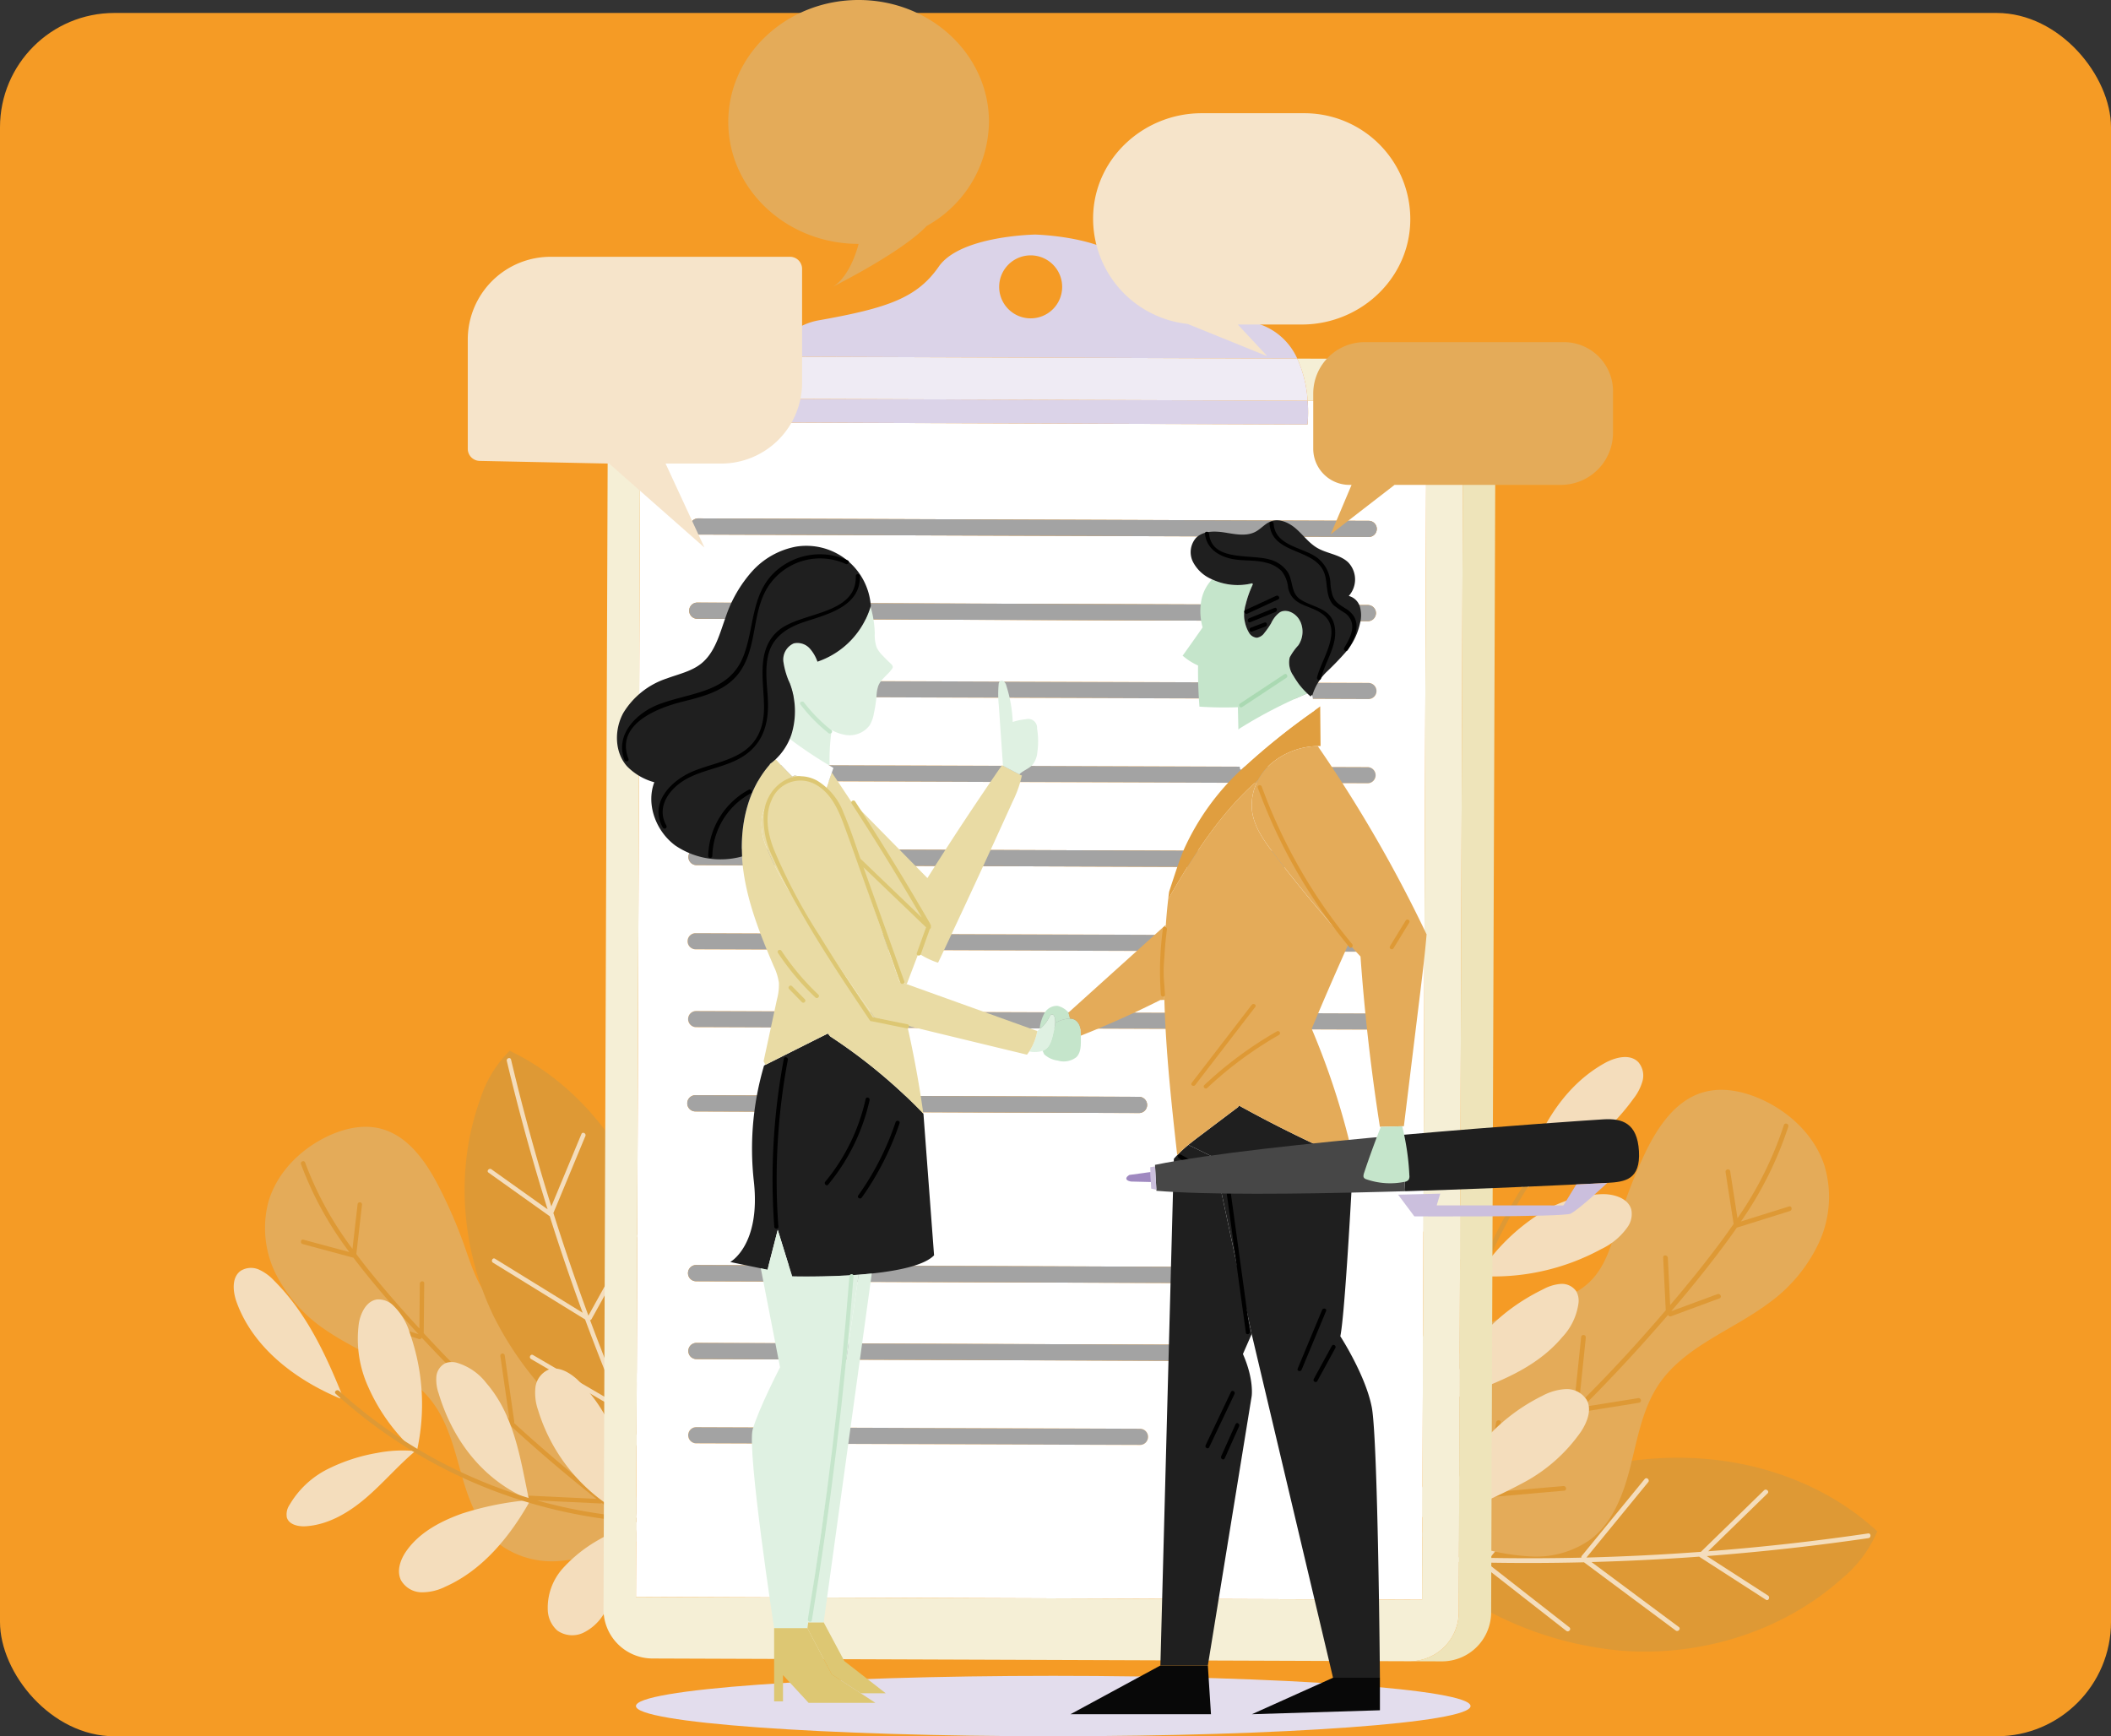 <svg xmlns="http://www.w3.org/2000/svg" xmlns:xlink="http://www.w3.org/1999/xlink" width="369.158" height="303.643" viewBox="0 0 369.158 303.643">
  <rect x="0" y="0" width="369.158" height="303.643" fill="#333333" stroke="none"/>
  <defs>
    <clipPath id="clip-path">
      <rect id="Rectángulo_402759" data-name="Rectángulo 402759" width="287.416" height="303.642" fill="none"/>
    </clipPath>
  </defs>
  <g id="Grupo_1102509" data-name="Grupo 1102509" transform="translate(-1020 -1988.02)">
    <g id="Grupo_1102406" data-name="Grupo 1102406" transform="translate(0 562.623)">
      <rect id="Rectángulo_402102" data-name="Rectángulo 402102" width="369.158" height="301.376" rx="20" transform="translate(1020 1427.663)" fill="#f59b25"/>
      <g id="Grupo_1102404" data-name="Grupo 1102404" transform="translate(1060.871 1425.396)">
        <g id="Grupo_1102403" data-name="Grupo 1102403" clip-path="url(#clip-path)">
          <path id="Trazado_875836" data-name="Trazado 875836" d="M243.777,412.892c0,2.918-32.672,5.283-72.974,5.283s-72.974-2.366-72.974-5.283,32.672-5.283,72.974-5.283,72.974,2.366,72.974,5.283" transform="translate(-27.489 -114.534)" fill="#e3dded"/>
          <path id="Trazado_875837" data-name="Trazado 875837" d="M69.013,347.721c3.211-1.107,6.813-2.34,9.933-1.3l.064-.174c-3.864-1.279-6.2-5.326-6.938-9.329s-.233-8.121-.34-12.189-.961-8.391-3.841-11.273c-5.32-5.345-15.09-3.555-20.495-8.817-2.421-2.361-3.511-5.731-4.631-8.921a83.966,83.966,0,0,0-5.147-11.926c-2.207-4.1-5.258-8.228-9.765-9.394-3.19-.833-6.612.005-9.573,1.458-4.688,2.311-8.665,6.373-10.1,11.4a18.029,18.029,0,0,0,1.429,12.771,25.821,25.821,0,0,0,8.718,9.656c6.281,4.294,14.239,6.6,18.717,12.754,2.783,3.828,3.8,8.62,5.13,13.161s3.246,9.262,7.133,11.971a15.573,15.573,0,0,0,9.755,2.437,36.953,36.953,0,0,0,9.952-2.286" transform="translate(-2.132 -77.01)" fill="#e4ab59"/>
          <path id="Trazado_875838" data-name="Trazado 875838" d="M25.537,299.32l-8.883-2.394c-.477-.129-.372-.9.11-.769l8.042,2.168a60.069,60.069,0,0,1-8.452-15.369c-.167-.47.556-.758.723-.284a59.237,59.237,0,0,0,8.279,15.091q.45-3.916.9-7.832a.389.389,0,0,1,.769.11q-.5,4.316-.993,8.633c.761,1.015,1.535,2.02,2.333,3.007,2.774,3.434,5.694,6.757,8.689,10.009q.038-3.914.077-7.828c.005-.493.777-.59.772-.089l-.086,8.742q2.63,2.831,5.324,5.593,4.7,4.8,9.65,9.351-.791-5.49-1.58-10.979a.389.389,0,0,1,.772-.089q.833,5.79,1.666,11.578a.347.347,0,0,1-.047.232q6.989,6.389,14.408,12.282l-2.189-10.46c-.1-.49.67-.576.772-.089q1.181,5.646,2.363,11.292,4.111,3.233,8.341,6.315c.406.295-.072.908-.476.615q-4-2.9-7.88-5.958a.388.388,0,0,1-.268.089l-12.883-.613c-.5-.024-.386-.793.11-.769l12.116.577q-7.757-6.128-15.049-12.814a.355.355,0,0,1-.331.132l-9.811-1.174a.389.389,0,0,1,.11-.769l9.261,1.108q-4.954-4.572-9.679-9.389-2.535-2.588-5.014-5.243a.483.483,0,0,1-.064.008.394.394,0,0,1-.472.188l-8.11-2.634c-.477-.155-.171-.87.3-.715l7.752,2.517c-3.334-3.6-6.57-7.287-9.624-11.112q-.893-1.118-1.754-2.262" transform="translate(-4.588 -79.36)" fill="#de9935"/>
          <path id="Trazado_875839" data-name="Trazado 875839" d="M58.921,263.961c-4.487,12.294-3.365,26.372,2.368,38.138A57.991,57.991,0,0,0,87.954,328.3l.385-.809a51.863,51.863,0,0,0,3.617-18.185c.407-10.561-1.3-21.311-5.83-30.866S74.14,260.6,64.672,255.888l-.623-.314a20.463,20.463,0,0,0-5.128,8.387" transform="translate(-15.781 -71.814)" fill="#de9935"/>
          <path id="Trazado_875840" data-name="Trazado 875840" d="M62.7,293.14c-.424-.261-.071-.954.355-.691l15.321,9.444Q75.305,293.515,72.617,285a.389.389,0,0,1-.053-.024l-10.65-7.588c-.408-.29.116-.866.519-.579l9.813,6.992q-4.012-12.839-7.133-25.942c-.114-.483.625-.725.741-.237Q68.927,270.585,72.9,283.3q2.632-6.334,5.262-12.668c.192-.462.882-.1.691.356l-5.557,13.379a.364.364,0,0,1-.044.065q2.849,9.054,6.132,17.964L87.2,288.288c.242-.437.934-.083.691.355L79.939,302.99a.366.366,0,0,1-.264.191q2.638,7.1,5.56,14.084L90.975,307c.244-.436.936-.082.691.356q-3.023,5.408-6.049,10.817c1.253,2.986,2.531,5.962,3.86,8.916.2.455-.536.689-.74.237q-1.873-4.164-3.647-8.37a.324.324,0,0,1-.36.005l-15.381-8.978c-.431-.251-.078-.943.356-.691l15.011,8.762Q81.6,310.62,78.8,303.062L62.7,293.14" transform="translate(-17.356 -72.315)" fill="#f4ddbc"/>
          <path id="Trazado_875841" data-name="Trazado 875841" d="M39.275,321.993a37.312,37.312,0,0,1,1.189,20.7c-.218-.133-.438-.259-.655-.391a33.24,33.24,0,0,1-7.879-11.08,20.27,20.27,0,0,1-1.58-11.009c.32-1.872,1.377-3.973,3.269-4.164a3.732,3.732,0,0,1,2.691,1.015,11.1,11.1,0,0,1,2.964,4.926" transform="translate(-8.464 -88.804)" fill="#f4ddbc"/>
          <path id="Trazado_875842" data-name="Trazado 875842" d="M65.438,355.231l-.031.063c-7.937-3.368-13.235-10.247-15.727-18.5a7.267,7.267,0,0,1-.408-2.954,2.9,2.9,0,0,1,1.618-2.368,3.215,3.215,0,0,1,1.955-.063,10.115,10.115,0,0,1,5.173,3.561c4.864,5.635,5.9,12.976,7.419,20.264" transform="translate(-13.836 -93.088)" fill="#f4ddbc"/>
          <path id="Trazado_875843" data-name="Trazado 875843" d="M63.1,365.036c-3.51,6.235-8.289,12.1-14.832,15A9.114,9.114,0,0,1,44.08,381a4.223,4.223,0,0,1-3.546-2.133c-.784-1.629-.092-3.6.945-5.076,2.276-3.266,6-5.225,9.752-6.564A53.04,53.04,0,0,1,62.645,364.9l.456.133" transform="translate(-11.295 -102.534)" fill="#f4ddbc"/>
          <path id="Trazado_875844" data-name="Trazado 875844" d="M18.783,330.958l-.191.263c-7.813-3.276-15.183-8.85-18.074-16.81-.681-1.881-.916-4.381.723-5.523a3.418,3.418,0,0,1,3.177-.2,8.329,8.329,0,0,1,2.663,1.951c5.72,5.684,9.179,13.216,12.176,20.728-.162-.13-.316-.274-.475-.411" transform="translate(0 -86.656)" fill="#f4ddbc"/>
          <path id="Trazado_875845" data-name="Trazado 875845" d="M35.213,352.884a.5.5,0,0,0,.075.068c-3,2.537-5.564,5.564-8.549,8.123-3,2.57-6.6,4.719-10.556,4.969-1.3.076-2.914-.278-3.287-1.526a2.969,2.969,0,0,1,.474-2.221,16.071,16.071,0,0,1,6.6-6.216,31.012,31.012,0,0,1,8.7-2.857,23.35,23.35,0,0,1,6.542-.34" transform="translate(-3.603 -99.127)" fill="#f4ddbc"/>
          <path id="Trazado_875846" data-name="Trazado 875846" d="M85.327,373.194a49.479,49.479,0,0,1,6.977-3.282,90.838,90.838,0,0,1-3.45,10.83,26.594,26.594,0,0,1-2.817,5.661,8.573,8.573,0,0,1-3.493,3.1,4.531,4.531,0,0,1-4.492-.4,5.014,5.014,0,0,1-1.677-3.493A10.314,10.314,0,0,1,79.02,378.2a25,25,0,0,1,6.307-5" transform="translate(-21.451 -103.941)" fill="#f4ddbc"/>
          <path id="Trazado_875847" data-name="Trazado 875847" d="M75.657,333.06c1.747-.628,3.632.485,5.01,1.728a27.181,27.181,0,0,1,6.959,11.056,92.291,92.291,0,0,1,3.52,13.574,1.233,1.233,0,0,1-.251-.013,30.953,30.953,0,0,1-17.061-19.213,9.159,9.159,0,0,1-.485-4.009,3.9,3.9,0,0,1,2.308-3.123" transform="translate(-20.591 -93.536)" fill="#f4ddbc"/>
          <path id="Trazado_875848" data-name="Trazado 875848" d="M24.747,338.758a87.22,87.22,0,0,0,53.742,22.524.389.389,0,0,0,.05-.776,86.378,86.378,0,0,1-53.2-22.254c-.366-.333-.959.17-.59.505" transform="translate(-6.921 -95.015)" fill="#de9935"/>
          <path id="Trazado_875849" data-name="Trazado 875849" d="M361.948,375.734c-10.318,9.211-24.58,13.612-38.374,12.581a61.292,61.292,0,0,1-36.153-15.94l.645-.694a54.8,54.8,0,0,1,16.442-10.659c10.211-4.527,21.431-7.056,32.585-6.339s22.21,4.794,30.533,12.25l.551.489a21.625,21.625,0,0,1-6.229,8.313" transform="translate(-80.763 -99.628)" fill="#de9935"/>
          <path id="Trazado_875850" data-name="Trazado 875850" d="M333.448,386.171c.422.314.965-.3.54-.619L318.727,374.2q9.428-.255,18.837-.943a.367.367,0,0,0,.045.044l11.613,7.491c.444.287.8-.452.365-.736l-10.7-6.9q14.174-1.079,28.259-3.136c.52-.077.468-.9-.056-.82q-13.927,2.048-27.962,3.118L349.511,362.2c.379-.37-.243-.907-.619-.539l-10.966,10.685a.424.424,0,0,0-.047.068q-10,.742-20.036,1l10.8-13.19c.334-.408-.283-.95-.619-.539L317.041,373.1a.382.382,0,0,0-.085.333q-8,.183-16,.045l7.834-9.647c.333-.41-.285-.951-.619-.54l-8.257,10.168c-3.422-.063-6.843-.155-10.263-.3-.528-.023-.467.8.056.819q4.82.213,9.643.31a.342.342,0,0,0,.136.355L314.31,386.23c.416.325.958-.293.54-.619L300.38,374.3q8.518.151,17.033-.054l16.035,11.928" transform="translate(-81.285 -101.026)" fill="#f4ddbc"/>
          <path id="Trazado_875851" data-name="Trazado 875851" d="M296.9,344.691c-3.437-1.035-7.291-2.187-10.544-.958l-.075-.181c4.026-1.512,6.324-5.884,6.937-10.141s-.093-8.586-.15-12.885.664-8.9,3.584-12.065c5.4-5.867,15.787-4.384,21.274-10.167,2.458-2.594,3.468-6.2,4.518-9.615a88.692,88.692,0,0,1,4.936-12.809c2.159-4.417,5.208-8.909,9.919-10.328,3.333-1.013,6.982-.271,10.17,1.14,5.047,2.245,9.417,6.367,11.142,11.618a19.053,19.053,0,0,1-.975,13.546,27.282,27.282,0,0,1-8.8,10.56c-6.453,4.8-14.76,7.568-19.231,14.251-2.78,4.159-3.656,9.262-4.868,14.113s-3.04,9.916-7.031,12.939a16.458,16.458,0,0,1-10.2,2.981,39.026,39.026,0,0,1-10.6-2" transform="translate(-80.443 -74.482)" fill="#e4ab59"/>
          <path id="Trazado_875852" data-name="Trazado 875852" d="M344.929,291.486l9.28-2.9c.5-.156.356-.965-.149-.808l-8.4,2.626a63.483,63.483,0,0,0,8.283-16.583c.156-.5-.618-.776-.776-.27a62.624,62.624,0,0,1-8.111,16.283l-1.279-8.234a.411.411,0,0,0-.807.149q.7,4.537,1.409,9.075c-.761,1.1-1.537,2.2-2.338,3.274-2.786,3.742-5.73,7.373-8.758,10.932q-.2-4.132-.408-8.264c-.026-.521-.846-.59-.819-.061q.228,4.614.456,9.228-2.658,3.1-5.388,6.13-4.766,5.266-9.8,10.278l1.21-11.66a.411.411,0,0,0-.819-.062q-.638,6.147-1.276,12.3a.366.366,0,0,0,.06.244q-7.114,7.039-14.7,13.572l1.874-11.138c.088-.521-.731-.58-.819-.061q-1.012,6.012-2.023,12.023-4.207,3.586-8.545,7.017c-.416.329.113.956.528.63q4.1-3.234,8.072-6.622a.406.406,0,0,0,.288.083l13.578-1.186c.526-.046.375-.853-.149-.808l-12.77,1.116q7.936-6.795,15.357-14.16a.373.373,0,0,0,.354.126l10.311-1.65a.411.411,0,0,0-.148-.807l-9.734,1.557q5.04-5.035,9.828-10.319,2.569-2.84,5.076-5.746a.521.521,0,0,0,.068.007.418.418,0,0,0,.507.179l8.453-3.121c.5-.183.145-.926-.348-.743l-8.082,2.982c3.371-3.936,6.633-7.97,9.7-12.137q.9-1.218,1.759-2.462" transform="translate(-82.086 -76.789)" fill="#de9935"/>
          <path id="Trazado_875853" data-name="Trazado 875853" d="M324.239,300.053a39.423,39.423,0,0,1-21.4,4.706c.1-.249.2-.5.3-.748a35.123,35.123,0,0,1,10.242-10.078,21.419,21.419,0,0,1,11.224-3.491c2.006.02,4.375.772,4.892,2.714a3.943,3.943,0,0,1-.609,2.978,11.727,11.727,0,0,1-4.644,3.918" transform="translate(-85.094 -81.611)" fill="#f4ddbc"/>
          <path id="Trazado_875854" data-name="Trazado 875854" d="M295.4,332.731l-.071-.021c2.186-8.847,8.476-15.526,16.676-19.508a7.649,7.649,0,0,1,3.014-.92,3.058,3.058,0,0,1,2.742,1.292,3.4,3.4,0,0,1,.393,2.029,10.691,10.691,0,0,1-2.85,5.994c-5.065,6.02-12.552,8.327-19.9,11.133" transform="translate(-82.984 -87.747)" fill="#f4ddbc"/>
          <path id="Trazado_875855" data-name="Trazado 875855" d="M287.191,332.545c-7.094-2.619-14.01-6.624-18.137-12.965a9.634,9.634,0,0,1-1.7-4.211,4.461,4.461,0,0,1,1.633-4.057c1.568-1.091,3.742-.7,5.455.137,3.789,1.828,6.456,5.383,8.481,9.077a56.036,56.036,0,0,1,4.331,11.522c-.02.163-.042.334-.063.5" transform="translate(-75.117 -87.288)" fill="#f4ddbc"/>
          <path id="Trazado_875856" data-name="Trazado 875856" d="M313.539,279.994l-.307-.154c2.11-8.7,6.692-17.326,14.515-21.675,1.849-1.025,4.418-1.689,5.884-.171a3.614,3.614,0,0,1,.739,3.283,8.823,8.823,0,0,1-1.59,3.105c-4.973,6.92-12.254,11.79-19.591,16.176.109-.189.233-.376.35-.564" transform="translate(-88.003 -72.243)" fill="#f4ddbc"/>
          <path id="Trazado_875857" data-name="Trazado 875857" d="M296.274,301.343a.512.512,0,0,0-.057.09c-3.15-2.707-6.738-4.875-9.909-7.56-3.184-2.7-6.029-6.1-6.952-10.183-.3-1.345-.2-3.087,1.043-3.686a3.14,3.14,0,0,1,2.4.122,16.991,16.991,0,0,1,7.591,5.851,32.764,32.764,0,0,1,4.438,8.6,24.688,24.688,0,0,1,1.449,6.769" transform="translate(-78.457 -78.624)" fill="#f4ddbc"/>
          <path id="Trazado_875858" data-name="Trazado 875858" d="M280.812,357.249a52.308,52.308,0,0,1,4.592,6.731,96.105,96.105,0,0,1-11.878-1.787,28.1,28.1,0,0,1-6.378-1.992,9.059,9.059,0,0,1-3.819-3.126,4.791,4.791,0,0,1-.337-4.755,5.3,5.3,0,0,1,3.363-2.334,10.9,10.9,0,0,1,8.181,1.518,26.429,26.429,0,0,1,6.276,5.744" transform="translate(-73.762 -98.267)" fill="#f4ddbc"/>
          <path id="Trazado_875859" data-name="Trazado 875859" d="M319.31,339.748c.948,1.718.1,3.87-.965,5.518a28.725,28.725,0,0,1-10.372,9.112,97.577,97.577,0,0,1-13.575,5.946,1.279,1.279,0,0,1-.028-.264,32.709,32.709,0,0,1,17.192-21.019,9.677,9.677,0,0,1,4.1-1.178,4.118,4.118,0,0,1,3.645,1.886" transform="translate(-82.715 -94.936)" fill="#f4ddbc"/>
          <path id="Trazado_875860" data-name="Trazado 875860" d="M308.4,287.356a92.173,92.173,0,0,0-14.507,59.85.411.411,0,0,0,.818-.078,91.282,91.282,0,0,1,14.315-59.241c.286-.437-.337-.973-.626-.531" transform="translate(-82.443 -80.698)" fill="#de9935"/>
          <path id="Trazado_875861" data-name="Trazado 875861" d="M229.207,246.326a1.419,1.419,0,0,1,1.409,1.419,1.451,1.451,0,0,1-.416,1.007,1.433,1.433,0,0,1-1,.409l-117.276-.424a1.421,1.421,0,0,1-.992-2.427,1.443,1.443,0,0,1,1-.409Z" transform="translate(-31.053 -69.096)" fill="#a3a3a3"/>
          <path id="Trazado_875862" data-name="Trazado 875862" d="M229.6,165.937a1.416,1.416,0,0,1,.993,2.419,1.434,1.434,0,0,1-1,.41l-117.268-.425a1.416,1.416,0,0,1-1-2.419,1.447,1.447,0,0,1,1.009-.409Z" transform="translate(-31.162 -46.507)" fill="#a3a3a3"/>
          <path id="Trazado_875863" data-name="Trazado 875863" d="M189.556,347.4a1.419,1.419,0,0,1,1.409,1.419,1.451,1.451,0,0,1-.416,1.007,1.433,1.433,0,0,1-1,.409l-77.591-.28a1.418,1.418,0,1,1,.01-2.836Z" transform="translate(-31.062 -97.536)" fill="#a3a3a3"/>
          <path id="Trazado_875864" data-name="Trazado 875864" d="M229.388,186.419a1.419,1.419,0,0,1,1.409,1.419,1.41,1.41,0,0,1-1.419,1.41l-117.268-.425A1.419,1.419,0,0,1,110.7,187.4a1.41,1.41,0,0,1,1.419-1.409Z" transform="translate(-31.106 -52.263)" fill="#a3a3a3"/>
          <path id="Trazado_875865" data-name="Trazado 875865" d="M229.074,227.392a1.415,1.415,0,1,1-.01,2.829L111.8,229.8a1.416,1.416,0,0,1-.992-2.419,1.443,1.443,0,0,1,1-.409Z" transform="translate(-31.017 -63.776)" fill="#a3a3a3"/>
          <path id="Trazado_875866" data-name="Trazado 875866" d="M236.059,97.384,235.3,306.99l-137.471-.5.759-209.607,21.148.076a24.716,24.716,0,0,0-.015,4.153l47.584.172h.378l47.591.173a24.685,24.685,0,0,0,.015-4.153Zm-8.727,50.69a1.42,1.42,0,0,0-1.41-1.42l-117.268-.424a1.449,1.449,0,0,0-1.01.409,1.416,1.416,0,0,0,1,2.419l117.268.425a1.412,1.412,0,0,0,1.42-1.409m.053-28.348a1.419,1.419,0,0,0-1.409-1.419l-117.268-.425a1.41,1.41,0,0,0-1.419,1.409,1.42,1.42,0,0,0,1.409,1.42l117.268.424a1.41,1.41,0,0,0,1.419-1.409m-.333,86.147a1.419,1.419,0,0,0-1.409-1.419l-117.275-.424a1.41,1.41,0,0,0-1.42,1.409,1.421,1.421,0,0,0,1.409,1.427l117.276.424a1.43,1.43,0,0,0,1-.409,1.448,1.448,0,0,0,.417-1.007m.128-43.074a1.419,1.419,0,0,0-1.409-1.419L108.5,160.956a1.415,1.415,0,0,0-.01,2.829l117.268.424a1.41,1.41,0,0,0,1.419-1.409m-.074,14.734a1.422,1.422,0,0,0-1.41-1.427l-117.268-.424A1.434,1.434,0,0,0,107,177.1a1.421,1.421,0,0,0,1.416,1.42l117.268.424a1.412,1.412,0,0,0,1.42-1.409m.134-43.081a1.421,1.421,0,0,0-1.416-1.42l-117.268-.424a1.41,1.41,0,0,0-1.42,1.409,1.421,1.421,0,0,0,1.409,1.427l117.268.425a1.435,1.435,0,0,0,1.427-1.416m-.279,57.807a1.421,1.421,0,0,0-1.416-1.419l-117.268-.425a1.41,1.41,0,0,0-1.419,1.41,1.419,1.419,0,0,0,1.409,1.419l117.268.425a1.424,1.424,0,0,0,1-.41,1.41,1.41,0,0,0,.423-1m-31.513,71.547a1.42,1.42,0,0,0-1.409-1.42l-85.63-.31a1.412,1.412,0,0,0-1.42,1.409,1.421,1.421,0,0,0,1.41,1.42l85.63.31a1.412,1.412,0,0,0,1.419-1.409m-.056-13.614a1.421,1.421,0,0,0-1.409-1.427l-85.63-.31a1.418,1.418,0,0,0-.01,2.837l85.63.31a1.41,1.41,0,0,0,1.419-1.409m-8,28.311a1.419,1.419,0,0,0-1.41-1.419l-77.591-.281a1.418,1.418,0,0,0-.01,2.836l77.591.28a1.432,1.432,0,0,0,1-.409,1.448,1.448,0,0,0,.417-1.007m-.168-58.04a1.421,1.421,0,0,0-1.409-1.427l-77.591-.281a1.429,1.429,0,0,0-1,.41,1.448,1.448,0,0,0-.417,1.007,1.42,1.42,0,0,0,1.41,1.42l77.591.28a1.41,1.41,0,0,0,1.419-1.409" transform="translate(-27.489 -27.224)" fill="#fff"/>
          <path id="Trazado_875867" data-name="Trazado 875867" d="M301,95.965l-.762,210.552a8.589,8.589,0,0,1-8.624,8.561l-5.665-.021a8.589,8.589,0,0,0,8.624-8.561l.762-210.552a8.589,8.589,0,0,0-8.561-8.623l5.665.02A8.59,8.59,0,0,1,301,95.965" transform="translate(-80.349 -24.536)" fill="#eee4ba"/>
          <path id="Trazado_875868" data-name="Trazado 875868" d="M197.62,326.943a1.419,1.419,0,0,1,1.409,1.419,1.41,1.41,0,0,1-1.419,1.41l-85.63-.31a1.42,1.42,0,0,1-1.409-1.42,1.409,1.409,0,0,1,1.419-1.409Z" transform="translate(-31.069 -91.781)" fill="#a3a3a3"/>
          <path id="Trazado_875869" data-name="Trazado 875869" d="M197.542,308a1.421,1.421,0,0,1,1.409,1.427,1.409,1.409,0,0,1-1.419,1.409l-85.63-.31a1.418,1.418,0,0,1,.01-2.836Z" transform="translate(-31.047 -86.458)" fill="#a3a3a3"/>
          <path id="Trazado_875870" data-name="Trazado 875870" d="M189.322,266.664a1.418,1.418,0,1,1-.01,2.836l-77.591-.28a1.42,1.42,0,0,1-1.409-1.42,1.41,1.41,0,0,1,1.419-1.416Z" transform="translate(-30.997 -74.851)" fill="#a3a3a3"/>
          <path id="Trazado_875871" data-name="Trazado 875871" d="M223.814,97.338a24.674,24.674,0,0,1-.015,4.152l-47.591-.172h-.378l-47.584-.173a24.71,24.71,0,0,1,.015-4.152Z" transform="translate(-36.014 -27.254)" fill="#dbd3e8"/>
          <path id="Trazado_875872" data-name="Trazado 875872" d="M240.259,95.758,239.5,306.31a8.59,8.59,0,0,1-8.624,8.561L98.5,314.391a8.589,8.589,0,0,1-8.561-8.623L90.7,95.216a8.589,8.589,0,0,1,8.623-8.561l20.063.073a20.812,20.812,0,0,0-1.869,7.361l-21.148-.077-.759,209.607,137.471.5.759-209.607-20.77-.075a20.809,20.809,0,0,0-1.815-7.373l20.441.073a8.59,8.59,0,0,1,8.561,8.624" transform="translate(-25.272 -24.349)" fill="#f5efd6"/>
          <path id="Trazado_875873" data-name="Trazado 875873" d="M229.673,126.512a1.416,1.416,0,0,1,.993,2.419,1.447,1.447,0,0,1-1,.41l-117.268-.425a1.416,1.416,0,0,1-.992-2.419,1.443,1.443,0,0,1,1-.409Z" transform="translate(-31.186 -35.429)" fill="#a3a3a3"/>
          <path id="Trazado_875874" data-name="Trazado 875874" d="M222.765,78.743,130.9,78.411a11.142,11.142,0,0,1,8.377-6.391c11.905-2.128,17.01-3.9,20.8-9.365,3.562-5.12,15.4-5.567,16.869-5.6h.028c1.877.07,13.275.685,16.716,5.719,3.762,5.49,8.853,7.3,20.743,9.515a11.153,11.153,0,0,1,8.33,6.452m-41.11-12.516a5.508,5.508,0,1,0-5.524,5.484,5.507,5.507,0,0,0,5.524-5.484" transform="translate(-36.78 -16.033)" fill="#dbd3e8"/>
          <path id="Trazado_875875" data-name="Trazado 875875" d="M229.282,206.9a1.421,1.421,0,0,1,1.409,1.427,1.409,1.409,0,0,1-1.419,1.409L112,209.313a1.421,1.421,0,0,1-1.416-1.419,1.434,1.434,0,0,1,1.427-1.416Z" transform="translate(-31.074 -58.018)" fill="#a3a3a3"/>
          <path id="Trazado_875876" data-name="Trazado 875876" d="M223.85,94.461,128.3,94.115a20.817,20.817,0,0,1,1.869-7.361l91.869.333a20.809,20.809,0,0,1,1.815,7.373" transform="translate(-36.05 -24.377)" fill="#efebf4"/>
          <path id="Trazado_875877" data-name="Trazado 875877" d="M229.463,146.993a1.421,1.421,0,0,1,1.416,1.42,1.434,1.434,0,0,1-1.427,1.416L112.184,149.4a1.421,1.421,0,0,1-1.409-1.426,1.41,1.41,0,0,1,1.419-1.409Z" transform="translate(-31.127 -41.184)" fill="#a3a3a3"/>
          <path id="Trazado_875878" data-name="Trazado 875878" d="M143.209,293.557c-5.982.453-11.619.295-11.619.295l-2.524-8.139-1.79,6.974-1.172-.244-5.349-1.107s5.385-2.912,4.127-14.157a51.382,51.382,0,0,1,1.79-20.2c.079-.043.165-.079.244-.122q5.457-2.739,10.915-5.479l.41.5a94.33,94.33,0,0,1,16.293,13.51c.007.05.014.108.022.158l1.848,24.626c-1.711,1.747-6.2,2.682-10.893,3.178-.762.079-1.539.151-2.3.209" transform="translate(-33.931 -70.633)" fill="#1f1f1f"/>
          <path id="Trazado_875879" data-name="Trazado 875879" d="M150.9,267.218a34.352,34.352,0,0,1-7.058,14.456c-.293.354.214.866.508.508a35.109,35.109,0,0,0,7.243-14.773c.1-.451-.592-.643-.693-.191" transform="translate(-40.394 -75.013)"/>
          <path id="Trazado_875880" data-name="Trazado 875880" d="M158.4,272.846a49.2,49.2,0,0,1-6.535,12.822c-.268.377.355.737.621.362a49.853,49.853,0,0,0,6.607-12.993c.148-.439-.546-.628-.693-.191" transform="translate(-42.655 -76.597)"/>
          <path id="Trazado_875881" data-name="Trazado 875881" d="M133.725,257.6c.086-.452-.608-.646-.693-.191a113.734,113.734,0,0,0-1.677,29.379c.033.459.753.462.719,0a112.986,112.986,0,0,1,1.651-29.188" transform="translate(-36.825 -72.257)"/>
          <path id="Trazado_875882" data-name="Trazado 875882" d="M198.021,248.225a5.76,5.76,0,0,1-.158,1.043c-.4,1.733-.626,3.3-2.042,3.839a4.525,4.525,0,0,1-2.337.108,9.916,9.916,0,0,0,1.409-3.573h.007s.209-.158.5-.417a5.85,5.85,0,0,0,1.539-1.92c.4-.992,1.165-.647,1.079.92" transform="translate(-54.367 -69.333)" fill="#dff1e2"/>
          <path id="Trazado_875883" data-name="Trazado 875883" d="M162.1,214.926l-.259.151c-.014.029-.022.065-.036.093q-6.525-6.1-12.511-12.726l-.108.036c-.877-2.5-1.654-4.724-2.229-6.327a13.077,13.077,0,0,0-3.178-5.127l.18-.2c.338-.956.676-1.905,1.014-2.862l.072.029q1.855,2.761,3.689,5.536,6.924,10.537,13.366,21.4" transform="translate(-40.402 -52.816)" fill="#e9dba4"/>
          <path id="Trazado_875884" data-name="Trazado 875884" d="M163.923,220.829q-.841,2.233-1.7,4.465-1,2.653-2.013,5.292l-1.294-.467s-4.429-12.842-7.614-21.98l.108-.036q5.986,6.622,12.511,12.726" transform="translate(-42.515 -58.475)" fill="#e9dba4"/>
          <path id="Trazado_875885" data-name="Trazado 875885" d="M163.746,214.656c.014-.029.022-.065.036-.093l.259-.151q-6.428-10.85-13.366-21.4l.209-.137q6.363,6.482,12.734,12.957l.036.022q6.288-9.987,13.007-19.694l.014-.029c.065.029.122.065.187.093.956.5,1.905,1,2.862,1.5.1.058.194.108.295.158l.158.007a20,20,0,0,1-1.632,4.609q-6.374,14.085-12.978,28.056l-.093.1a13.759,13.759,0,0,1-2.919-1.345l-.5-.187q.852-2.233,1.7-4.465" transform="translate(-42.338 -52.301)" fill="#e9dba4"/>
          <path id="Trazado_875886" data-name="Trazado 875886" d="M188.471,172.776h.022a10.437,10.437,0,0,1,2.25-.467,1.551,1.551,0,0,1,1.984,1.618,13.513,13.513,0,0,1,.05,4.134,4.036,4.036,0,0,1-.848,2.215c-.633.7-1.639.985-2.3,1.668-.956-.5-1.905-.992-2.862-1.5q-.367-5.3-.733-10.605a18.639,18.639,0,0,1-.022-3.638.82.82,0,0,1,.194-.518.6.6,0,0,1,.777.058,1.627,1.627,0,0,1,.388.748,23.969,23.969,0,0,1,1.1,6.284" transform="translate(-52.244 -46.523)" fill="#dff1e2"/>
          <path id="Trazado_875887" data-name="Trazado 875887" d="M141.168,184.353c.223.137.446.266.669.4l.072.058c-.1.28-.194.561-.295.841-.338.956-.676,1.905-1.014,2.862l-.18.2a8.938,8.938,0,0,0-5.313-2.574l-.388.173q-1.5-1.478-2.9-3.027a10.639,10.639,0,0,0,2.459-3.559,75.424,75.424,0,0,0,6.9,4.63" transform="translate(-37.038 -50.5)" fill="#fff"/>
          <path id="Trazado_875888" data-name="Trazado 875888" d="M133.745,188.816l.388-.173a8.937,8.937,0,0,1,5.313,2.574,13.077,13.077,0,0,1,3.178,5.127c.575,1.6,1.352,3.825,2.229,6.327,3.185,9.139,7.614,21.98,7.614,21.98l1.294.467,22.829,8.2a9.917,9.917,0,0,1-1.409,3.573,6.064,6.064,0,0,1-.4.561q-10.472-2.524-20.93-5.062-2.89-.69-5.781-1.395l.022-.1q-7.355-10.257-14.143-20.916a46.36,46.36,0,0,1-4.817-9.052,10.138,10.138,0,0,1-.719-4.825,9.277,9.277,0,0,1,1.51-3.645,9.966,9.966,0,0,1,3.818-3.638" transform="translate(-36.064 -53.007)" fill="#e9dba4"/>
          <path id="Trazado_875889" data-name="Trazado 875889" d="M123.616,201.67c-.324-5.788,1.064-11.806,4.889-16.127l-.022-.036a8.684,8.684,0,0,0,1.014-.834q1.4,1.553,2.9,3.027a9.966,9.966,0,0,0-3.818,3.638,9.277,9.277,0,0,0-1.51,3.645,10.138,10.138,0,0,0,.719,4.825,46.359,46.359,0,0,0,4.817,9.052q6.784,10.645,14.143,20.916l-.022.1q2.89.7,5.781,1.395,1.726,7.614,2.811,15.372a94.328,94.328,0,0,0-16.293-13.51l-.41-.5q-5.468,2.729-10.915,5.479l-.316-.626q1.176-5.436,2.351-10.879a9.552,9.552,0,0,0,.324-2.847,9.772,9.772,0,0,0-.892-2.869c-2.445-5.731-4.81-11.612-5.45-17.81-.05-.467-.086-.935-.108-1.409" transform="translate(-34.722 -51.891)" fill="#e9dba4"/>
          <path id="Trazado_875890" data-name="Trazado 875890" d="M158.1,215.066l0-.009a.3.3,0,0,0-.1-.359.322.322,0,0,0-.039-.147q-6.262-10.84-13.087-21.337c-.252-.386-.874-.027-.621.363q6.383,9.817,12.268,19.941l-10.6-10.172a.37.37,0,0,0-.109-.069c-.934-2.679-1.821-5.4-2.942-8a11.122,11.122,0,0,0-4.645-5.7c-4.385-2.345-8.754,1.033-9.319,5.577a15.142,15.142,0,0,0,1.56,7.851,98.083,98.083,0,0,0,4.464,8.758c3.813,6.8,8.164,13.271,12.508,19.736a.35.35,0,0,0,.35.156l6.055,1.232c.452.092.645-.6.191-.694l-6.1-1.24c-3.126-4.651-6.25-9.306-9.175-14.088a96.992,96.992,0,0,1-8.1-15.262c-1.049-2.716-1.653-5.823-.418-8.583a5.433,5.433,0,0,1,7.857-2.686c2.528,1.461,3.783,4.226,4.76,6.848,1.04,2.791,2.013,5.608,3.017,8.412l6.9,19.282c.155.433.85.246.693-.191l-7.149-19.965,10.955,10.511-1.616,4.5c-.157.436.538.624.694.191l1.583-4.407a.351.351,0,0,0,.162-.453" transform="translate(-36.199 -53.056)" fill="#ddc773"/>
          <path id="Trazado_875891" data-name="Trazado 875891" d="M139.4,238.857a43.961,43.961,0,0,1-6.439-7.657c-.255-.384-.878-.024-.621.363a44.832,44.832,0,0,0,6.552,7.8c.336.319.845-.189.508-.508" transform="translate(-37.169 -64.919)" fill="#ddc773"/>
          <path id="Trazado_875892" data-name="Trazado 875892" d="M137.785,242.106l-2.238-2.286c-.324-.331-.833.178-.508.508l2.238,2.286c.324.331.833-.178.508-.508" transform="translate(-37.915 -67.357)" fill="#ddc773"/>
          <path id="Trazado_875893" data-name="Trazado 875893" d="M139.635,157.181a14.6,14.6,0,0,0,9.29-9.628c.029.086.05.165.072.252a18.2,18.2,0,0,1,.669,4.393,6.558,6.558,0,0,0,.331,2.488,5.123,5.123,0,0,0,1.021,1.4c.475.5.956.978,1.452,1.445.18.173.381.381.338.633a.641.641,0,0,1-.129.273c-.726,1.05-1.927,1.776-2.394,2.962a6.085,6.085,0,0,0-.309,1.762,25.427,25.427,0,0,1-.475,3.113,5.857,5.857,0,0,1-.741,2.042,4.374,4.374,0,0,1-4.408,1.632,7.216,7.216,0,0,1-2.207-.805l-.029.05a37.243,37.243,0,0,0-.352,6l-.072.115a75.421,75.421,0,0,1-6.9-4.63c.108-.252.208-.518.295-.777a13.754,13.754,0,0,0-.288-8.952,14.012,14.012,0,0,1-1.122-3.782,3.078,3.078,0,0,1,1.819-3.192,2.905,2.905,0,0,1,2.862.971,6.863,6.863,0,0,1,1.273,2.229" transform="translate(-37.562 -41.461)" fill="#dff1e2"/>
          <path id="Trazado_875894" data-name="Trazado 875894" d="M143.22,175.648a27.545,27.545,0,0,1-4.794-4.867c-.278-.362-.9-.005-.621.363a28.229,28.229,0,0,0,4.907,5.012c.359.285.871-.221.508-.508" transform="translate(-38.702 -47.945)" fill="#c5e5cb"/>
          <path id="Trazado_875895" data-name="Trazado 875895" d="M128.755,306.107l1.79-6.974,2.524,8.139s5.637.158,11.619-.295l-8.808,60.785-.151,1.035h-5.817s-4.781-31.148-3.746-34.764,4.781-10.864,4.781-10.864l-3.365-17.3v-.007Z" transform="translate(-35.41 -84.053)" fill="#dff1e2"/>
          <path id="Trazado_875896" data-name="Trazado 875896" d="M139.733,394.59h2.639l3.617,6.78,7.24,5.63H148.85l-5.062-3.3-4.264-8.082.151-1.035Z" transform="translate(-39.205 -110.874)" fill="#ddc773"/>
          <path id="Trazado_875897" data-name="Trazado 875897" d="M150.843,309.753l-8.412,61h-2.639l-.058-.007,8.808-60.785c.762-.057,1.539-.129,2.3-.209" transform="translate(-39.264 -87.037)" fill="#dff1e2"/>
          <path id="Trazado_875898" data-name="Trazado 875898" d="M146.577,407.4l2.567,1.675H137.46l-4.472-4.846v4.587h-1.553v-12.8h5.817l4.264,8.082Z" transform="translate(-36.932 -111.278)" fill="#ddc773"/>
          <path id="Trazado_875899" data-name="Trazado 875899" d="M146.906,310.25q-2.329,30.143-7.264,60c-.075.453.618.648.693.191q4.949-29.922,7.29-60.192c.036-.462-.684-.459-.719,0" transform="translate(-39.236 -87.08)" fill="#c5e5cb"/>
          <path id="Trazado_875900" data-name="Trazado 875900" d="M123.425,166.527a10.639,10.639,0,0,1-2.459,3.559,8.68,8.68,0,0,1-1.014.834l.022.036c-3.825,4.321-5.213,10.339-4.889,16.127a14.107,14.107,0,0,1-11.662-1.905c-3.365-2.473-5.17-7.169-3.681-11.073a10.448,10.448,0,0,1-4.767-2.783c-2.207-2.481-2.251-6.406-.661-9.326a13.992,13.992,0,0,1,7.636-6.047c2.056-.762,4.292-1.23,6-2.6,2.43-1.956,3.228-5.234,4.285-8.168a23.016,23.016,0,0,1,4.53-7.873,13.755,13.755,0,0,1,7.823-4.415A11.3,11.3,0,0,1,137.6,143.246a.6.6,0,0,1-.043.151,14.6,14.6,0,0,1-9.29,9.628,6.863,6.863,0,0,0-1.273-2.229,2.905,2.905,0,0,0-2.862-.971,3.078,3.078,0,0,0-1.819,3.192,14.013,14.013,0,0,0,1.122,3.782,13.754,13.754,0,0,1,.288,8.952c-.086.259-.187.525-.295.777" transform="translate(-26.19 -37.305)" fill="#1f1f1f"/>
          <path id="Trazado_875901" data-name="Trazado 875901" d="M133.928,135.894a11.6,11.6,0,0,0-12.966,2.225c-3.952,3.927-3.389,9.613-5.271,14.476-2.5,6.466-9.2,6.345-14.758,8.449-3.878,1.468-7.794,5.262-6.054,9.756.165.427.861.242.693-.191-2.35-6.071,5.058-8.924,9.52-10.029,3.871-.958,7.975-2.03,10.237-5.62,2.657-4.218,1.928-9.6,4.318-13.92a10.847,10.847,0,0,1,13.918-4.525c.42.185.786-.434.363-.621" transform="translate(-26.541 -37.888)"/>
          <path id="Trazado_875902" data-name="Trazado 875902" d="M137.815,139.972c.175,6.807-9.462,6.233-13.4,9.43-4.081,3.311-2.682,8.845-2.647,13.379.027,3.5-1.063,6.413-4.183,8.238-2.581,1.51-5.588,1.983-8.318,3.14-3.776,1.6-7.608,5.507-5.2,9.814a.359.359,0,0,0,.62-.362c-1.932-3.451.808-6.762,3.8-8.307,2.548-1.314,5.429-1.772,8.036-2.944,4.629-2.078,6.16-5.853,5.918-10.746-.129-2.622-.567-5.3.08-7.893.824-3.3,3.562-4.85,6.589-5.827,3.949-1.273,9.553-2.718,9.418-7.922a.36.36,0,0,0-.719,0" transform="translate(-29.031 -39.233)"/>
          <path id="Trazado_875903" data-name="Trazado 875903" d="M122.489,192.068a13.57,13.57,0,0,0-7.086,11.567c-.014.463.705.462.719,0a12.842,12.842,0,0,1,6.73-10.946c.406-.221.044-.842-.363-.621" transform="translate(-32.427 -53.956)"/>
          <path id="Trazado_875904" data-name="Trazado 875904" d="M270.027,408.073v5.687l-22.383.69,14.186-6.378Z" transform="translate(-69.586 -114.664)" fill="#080808"/>
          <path id="Trazado_875905" data-name="Trazado 875905" d="M227.539,405.1l.546,8.513H203.524l15.71-8.513Z" transform="translate(-57.188 -113.83)" fill="#080808"/>
          <path id="Trazado_875906" data-name="Trazado 875906" d="M228.322,280.261a21.059,21.059,0,0,1,1.949-1.8l4.472,2.193,6.6,30.889-1.532,3.494c1.97,4.458,1.532,7.37,1.532,7.37l-7.665,47.11h-8.3l2.358-88.618c.187-.216.381-.431.59-.64" transform="translate(-63.328 -78.245)" fill="#1f1f1f"/>
          <path id="Trazado_875907" data-name="Trazado 875907" d="M265.683,368.965h-8.2l-14.229-60.109-6.6-30.889-4.472-2.193c.762-.626,1.553-1.222,2.344-1.819q3.171-2.394,6.349-4.789l.151-.273a221.753,221.753,0,0,0,19.96,9.771s-.05.935-.129,2.473c-.359,6.68-1.395,24.8-2.1,28.106,0,0,4.408,6.787,5.5,12.41s1.424,47.311,1.424,47.311" transform="translate(-65.241 -75.556)" fill="#1f1f1f"/>
          <path id="Trazado_875908" data-name="Trazado 875908" d="M238.547,285.013c-.061-.444-.715-.27-.692.158l-7.673-4.339a.359.359,0,0,0-.362.621l7.7,4.356a.332.332,0,0,0,.406-.045q1.8,13.1,3.605,26.2c.063.456.756.262.693-.191l-3.682-26.757" transform="translate(-64.528 -78.897)"/>
          <path id="Trazado_875909" data-name="Trazado 875909" d="M263.035,318.512l-4.278,10.271c-.178.426.518.613.693.191l4.278-10.271c.178-.427-.518-.613-.693-.191" transform="translate(-72.7 -89.432)"/>
          <path id="Trazado_875910" data-name="Trazado 875910" d="M265.822,327.292l-3.159,5.786c-.221.406.4.77.621.363l3.158-5.786c.222-.406-.4-.77-.62-.363" transform="translate(-73.793 -91.916)"/>
          <path id="Trazado_875911" data-name="Trazado 875911" d="M240.8,338.478q-2.215,4.66-4.43,9.321c-.2.416.422.782.62.363l4.43-9.321c.2-.416-.422-.782-.62-.363" transform="translate(-66.407 -95.057)"/>
          <path id="Trazado_875912" data-name="Trazado 875912" d="M242.669,346.317l-2.519,5.623c-.188.418.432.785.621.363l2.519-5.623c.188-.419-.431-.785-.62-.363" transform="translate(-67.47 -97.259)"/>
          <path id="Trazado_875913" data-name="Trazado 875913" d="M196.868,245.913a2.494,2.494,0,0,1,2.286-1.265,3.678,3.678,0,0,1,1.891,1.136l.014.043.28,1.05a3.669,3.669,0,0,0-.884.1,6.236,6.236,0,0,0-1.718.654c.086-1.567-.676-1.913-1.079-.92a5.85,5.85,0,0,1-1.539,1.92l-.086-.1a7.347,7.347,0,0,1,.834-2.617" transform="translate(-55.084 -68.74)" fill="#c5e5cb"/>
          <path id="Trazado_875914" data-name="Trazado 875914" d="M203.421,251.1c.007,1.194.065,2.545-.777,3.394a3.623,3.623,0,0,1-3.25.6,4.3,4.3,0,0,1-2.387-1.1l-.273-.6c1.416-.539,1.639-2.107,2.042-3.84a5.758,5.758,0,0,0,.158-1.043,6.235,6.235,0,0,1,1.718-.654,3.667,3.667,0,0,1,.884-.1,1.791,1.791,0,0,1,.8.194,2.059,2.059,0,0,1,.971,1.4,5.966,5.966,0,0,1,.115,1.388Z" transform="translate(-55.28 -69.616)" fill="#c5e5cb"/>
          <path id="Trazado_875915" data-name="Trazado 875915" d="M203.3,241.38l-.28-1.05q8.456-7.625,16.918-15.257l.1.007c-.309,4.328-.367,8.678-.244,13.028l-.7.022q-6.805,3.419-13.906,6.234a5.968,5.968,0,0,0-.115-1.388,2.059,2.059,0,0,0-.971-1.4,1.791,1.791,0,0,0-.8-.194" transform="translate(-57.048 -63.243)" fill="#e4ab59"/>
          <path id="Trazado_875916" data-name="Trazado 875916" d="M239.366,246.636l-.151.273q-3.171,2.394-6.349,4.789c-.791.6-1.582,1.194-2.344,1.819a21.048,21.048,0,0,0-1.949,1.8c-1.007-9.016-2-18.09-2.243-27.15-.122-4.35-.065-8.7.244-13.028.108-1.531.244-3.063.424-4.594,4.372-7.607,9.146-15.142,15.739-20.858a9.163,9.163,0,0,0-1.057,5.594c.4,2.7,2.056,5.019,3.7,7.19q6.223,8.218,13.172,15.861-3.333,7.388-6.464,14.876v.007a131.538,131.538,0,0,1,7.391,23.159l-.158.036a221.766,221.766,0,0,1-19.96-9.771" transform="translate(-63.58 -53.299)" fill="#e4ab59"/>
          <path id="Trazado_875917" data-name="Trazado 875917" d="M252.845,172.554c.338-.244.676-.489,1.014-.741q.032,3.473.065,6.931h-.194c-.1,0-.194.007-.295.014a12.932,12.932,0,0,0-8.254,3.142,10.488,10.488,0,0,0-2.157,2.761c-6.593,5.716-11.368,13.251-15.739,20.858.043-.431.1-.87.158-1.3.244-.748.489-1.488.733-2.236.575-1.754,1.158-3.516,1.884-5.22a43.214,43.214,0,0,1,9.965-13.855c.093-.093.194-.187.288-.28a120.038,120.038,0,0,1,12.532-10.073" transform="translate(-63.864 -48.278)" fill="#e09e3f"/>
          <path id="Trazado_875918" data-name="Trazado 875918" d="M244.508,181.828q-.356-2.869-.561-5.745a1.639,1.639,0,0,1,.079-.834,1.039,1.039,0,0,1,.2-.266,2.453,2.453,0,0,1,.467-.345,81.513,81.513,0,0,1,11.6-5.975,7.687,7.687,0,0,0,.575.511l.252-.288a1.115,1.115,0,0,1,.029.151,16.326,16.326,0,0,1,.367,2.632,120.044,120.044,0,0,0-12.532,10.073c-.093.093-.194.187-.288.28Z" transform="translate(-68.542 -47.393)" fill="#fff"/>
          <path id="Trazado_875919" data-name="Trazado 875919" d="M248.728,187.376a10.488,10.488,0,0,1,2.157-2.761,12.932,12.932,0,0,1,8.254-3.142,238.167,238.167,0,0,1,19,32.866l.036.007c-.266,3.236-.661,6.464-1.05,9.678q-1.467,11.961-2.926,23.921c-.1,0-.194.007-.295.007-1.244.036-2.488.065-3.732.093-.058,0-.108.007-.165.007q-2.319-14.819-3.394-29.789-1.046-1.111-2.064-2.243-6.935-7.636-13.172-15.861c-1.647-2.171-3.307-4.494-3.7-7.19a9.163,9.163,0,0,1,1.057-5.594" transform="translate(-69.569 -50.992)" fill="#e4ab59"/>
          <path id="Trazado_875920" data-name="Trazado 875920" d="M265.572,218.783a93.193,93.193,0,0,1-15.821-27.556c-.157-.431-.853-.245-.693.191a94.19,94.19,0,0,0,16.006,27.873c.3.357.8-.155.508-.508" transform="translate(-69.976 -53.664)" fill="#de9935"/>
          <path id="Trazado_875921" data-name="Trazado 875921" d="M243.468,244.333,232.958,258c-.282.367.343.725.621.363L244.088,244.7c.282-.367-.342-.725-.62-.363" transform="translate(-65.439 -68.613)" fill="#de9935"/>
          <path id="Trazado_875922" data-name="Trazado 875922" d="M248.732,250.826a67.32,67.32,0,0,0-12.708,9.4c-.339.317.171.825.508.508a66.537,66.537,0,0,1,12.563-9.284.36.36,0,0,0-.363-.621" transform="translate(-66.289 -70.466)" fill="#de9935"/>
          <path id="Trazado_875923" data-name="Trazado 875923" d="M283.948,223.824l-2.755,4.5c-.242.4.379.757.621.363l2.755-4.5c.242-.4-.379-.758-.62-.363" transform="translate(-78.997 -62.844)" fill="#de9935"/>
          <path id="Trazado_875924" data-name="Trazado 875924" d="M226.5,225.883c.063-.452-.63-.649-.693-.191a54.442,54.442,0,0,0-.37,11.6c.035.459.754.462.719,0a53.541,53.541,0,0,1,.344-11.4" transform="translate(-63.302 -63.344)" fill="#de9935"/>
          <path id="Trazado_875925" data-name="Trazado 875925" d="M315.794,283.569c-.914.049-1.956.1-3.117.147-6.632.314-16.961.756-27.98,1.1l-.55-9.85c17.85-1.585,33.929-2.652,35.286-2.727,3.159-.175,5.871.613,6.148,5.574s-2.376,5.367-5.535,5.543c-.373.024-1.888.1-4.252.217" transform="translate(-79.843 -76.489)" fill="#1f1f1f"/>
          <path id="Trazado_875926" data-name="Trazado 875926" d="M224.315,285.81l-.026-.524-.187-3.361-.037-.647c9.437-1.942,27.048-3.8,43.2-5.241l.551,9.85q-1.931.059-3.882.106c-15.081.407-30.787.553-39.618-.183" transform="translate(-62.96 -77.563)" fill="#474747"/>
          <path id="Trazado_875927" data-name="Trazado 875927" d="M319.78,287.706s-5.058,4.766-6.427,5.385-27.317.473-27.317.473l-2.838-3.792,7.365-.183-.618,2.053,22.16.011,2.254-3.671Z" transform="translate(-79.575 -80.842)" fill="#cbbfdd"/>
          <path id="Trazado_875928" data-name="Trazado 875928" d="M223.756,283.7l-.847.142.166,3.742.907.2Z" transform="translate(-62.635 -79.716)" fill="#cbbfdd"/>
          <path id="Trazado_875929" data-name="Trazado 875929" d="M221.311,285.072l-3.694.507s-.606.342-.519.7.835.454.835.454l3.455.084Z" transform="translate(-61 -80.102)" fill="#9f89c0"/>
          <path id="Trazado_875930" data-name="Trazado 875930" d="M282.8,282.554a1.178,1.178,0,0,1-.137.741,1.144,1.144,0,0,1-.741.367,12.686,12.686,0,0,1-6.651-.453.851.851,0,0,1-.381-.223.517.517,0,0,1-.122-.367,1.74,1.74,0,0,1,.1-.5q1.359-4.088,2.941-8.089c1.244-.029,2.488-.058,3.732-.093a44.066,44.066,0,0,1,1.258,8.621" transform="translate(-77.206 -76.972)" fill="#c5e5cb"/>
          <path id="Trazado_875931" data-name="Trazado 875931" d="M233.48,155.979a10.636,10.636,0,0,1-2.574-1.618l-.122-.086c1.179-1.647,2.344-3.293,3.5-4.954a10.413,10.413,0,0,1-.18-4.954,7.267,7.267,0,0,1,1.833-3.444,10.557,10.557,0,0,0,7.054.676l.057.23a18.15,18.15,0,0,0-1.38,4.134,6.106,6.106,0,0,0,.683,4.213,1.765,1.765,0,0,0,1.416.956,1.971,1.971,0,0,0,1.337-.87,12.609,12.609,0,0,0,1.179-1.7,4.593,4.593,0,0,1,1.532-1.913c1.215-.661,2.8.209,3.451,1.431a4.283,4.283,0,0,1-.237,4.364,10.093,10.093,0,0,0-1.517,2.128,3.971,3.971,0,0,0,.633,3.185,13.384,13.384,0,0,0,2.459,3.113,81.507,81.507,0,0,0-11.6,5.975,2.453,2.453,0,0,0-.467.345c-.029-1.309-.058-2.61-.086-3.911a65.235,65.235,0,0,1-6.708-.1h-.014c-.187-2.394-.273-4.8-.244-7.2" transform="translate(-64.848 -39.598)" fill="#c5e5cb"/>
          <path id="Trazado_875932" data-name="Trazado 875932" d="M252.437,163.972l-7.746,5.12c-.385.255-.024.877.363.621l7.746-5.121c.384-.254.024-.876-.363-.62" transform="translate(-68.709 -46.058)" fill="#aad9b2"/>
          <path id="Trazado_875933" data-name="Trazado 875933" d="M260.4,139.784a2.757,2.757,0,0,1,1.927,1.833,5.505,5.505,0,0,1,.029,2.977,11.723,11.723,0,0,1-2.114,4.573,51.936,51.936,0,0,1-3.739,3.919,9.626,9.626,0,0,0-2.488,4.12,1.114,1.114,0,0,0-.029-.151l-.252.288a7.686,7.686,0,0,1-.575-.511,13.385,13.385,0,0,1-2.459-3.113,3.971,3.971,0,0,1-.633-3.185,10.093,10.093,0,0,1,1.517-2.128,4.283,4.283,0,0,0,.237-4.364c-.654-1.222-2.236-2.092-3.451-1.431a4.593,4.593,0,0,0-1.531,1.913,12.612,12.612,0,0,1-1.179,1.7,1.971,1.971,0,0,1-1.337.87,1.765,1.765,0,0,1-1.416-.956,6.106,6.106,0,0,1-.683-4.213,18.152,18.152,0,0,1,1.38-4.134l-.058-.23a10.557,10.557,0,0,1-7.053-.676c-.065-.029-.122-.058-.187-.086a6.6,6.6,0,0,1-3.164-2.991,3.806,3.806,0,0,1,.51-4.142c1.258-1.309,3.343-1.251,5.134-.963s3.739.7,5.335-.165c.942-.51,1.647-1.416,2.646-1.79,1.531-.582,3.243.244,4.465,1.33s2.215,2.452,3.617,3.286c1.726,1.021,3.955,1.15,5.421,2.517a4.323,4.323,0,0,1,.129,5.9" transform="translate(-65.404 -35.561)" fill="#1f1f1f"/>
          <path id="Trazado_875934" data-name="Trazado 875934" d="M258.905,145.935c-.571-3.225-3.519-3.248-5.85-4.661-1.925-1.166-1.322-3.3-2.409-4.948a5.434,5.434,0,0,0-2.5-1.931c-3.386-1.375-10.672.452-11.212-4.707-.047-.456-.767-.461-.719,0,.281,2.683,2.591,4.057,5.07,4.465,1.85.3,3.789.109,5.61.594a5.651,5.651,0,0,1,2.724,1.461,5.524,5.524,0,0,1,1.146,2.949c.731,3.28,3.916,2.916,6.126,4.679,3.478,2.775-.31,7.792-1.073,10.981-.107.449.586.641.694.191.72-3.014,2.966-5.832,2.392-9.073" transform="translate(-66.374 -36.345)"/>
          <path id="Trazado_875935" data-name="Trazado 875935" d="M266.716,143.513a4.323,4.323,0,0,0-1.572-1.481c-.994-.648-1.747-1.028-2.2-2.261a9.342,9.342,0,0,1-.371-2.07,5.9,5.9,0,0,0-2.552-4.676c-2.531-1.7-7.128-1.98-7.381-5.791-.03-.459-.749-.462-.719,0,.366,5.521,8.041,4.168,9.609,8.721.623,1.807.154,3.991,1.564,5.505a18.6,18.6,0,0,0,2.109,1.46c2.183,1.792.908,4.163-.242,6.058a.36.36,0,0,0,.62.363c1.023-1.686,2.211-3.865,1.138-5.828" transform="translate(-70.786 -35.654)"/>
          <path id="Trazado_875936" data-name="Trazado 875936" d="M251.355,144.907l-5.393,2.495c-.419.194-.055.814.363.621l5.393-2.495c.419-.193.055-.815-.363-.621" transform="translate(-69.061 -40.707)"/>
          <path id="Trazado_875937" data-name="Trazado 875937" d="M251.3,147.856l-4.433,1.808c-.423.173-.238.869.191.694l4.433-1.809c.423-.173.238-.868-.191-.693" transform="translate(-69.301 -41.538)"/>
          <path id="Trazado_875938" data-name="Trazado 875938" d="M249.674,151.405l-2.369.89c-.429.161-.244.856.191.693l2.368-.89c.429-.161.243-.856-.191-.693" transform="translate(-69.422 -42.536)"/>
          <path id="Trazado_875939" data-name="Trazado 875939" d="M81.655,98.623l16.657,14.684L91.517,98.623h9.712a14.159,14.159,0,0,0,14.159-14.159V64.58a2.12,2.12,0,0,0-2.12-2.12H71.408A14.483,14.483,0,0,0,56.925,76.943V96.035a2.119,2.119,0,0,0,2.094,2.12Z" transform="translate(-15.995 -17.551)" fill="#f6e4ca"/>
          <path id="Trazado_875940" data-name="Trazado 875940" d="M165.87,21.327a21.063,21.063,0,0,1-10.891,18.19c-3.967,4.226-14.492,9.663-16.459,10.656,3.195-1.821,4.552-7.519,4.552-7.519-12.582,0-22.79-9.55-22.79-21.327S130.491,0,143.072,0s22.8,9.55,22.8,21.327" transform="translate(-33.798)" fill="#e4ab59"/>
          <path id="Trazado_875941" data-name="Trazado 875941" d="M209.056,44.7A18.529,18.529,0,0,0,225.528,64.39h.007l13.79,5.592a.04.04,0,0,0,.045-.065l-4.994-5.357a.04.04,0,0,1,.029-.068h11.117c9.778,0,18.228-7.4,18.915-17.15a18.518,18.518,0,0,0-18.426-19.8H227.985c-9.782,0-18.241,7.4-18.929,17.156" transform="translate(-58.729 -7.74)" fill="#f6e4ca"/>
          <path id="Trazado_875942" data-name="Trazado 875942" d="M314.976,91.8v7.268a9.115,9.115,0,0,1-9.115,9.115H276.776l-11.167,8.638,3.647-8.638h-.367a6.335,6.335,0,0,1-6.335-6.335V92.219a9,9,0,0,1,9-9h34.841a8.583,8.583,0,0,1,8.583,8.583" transform="translate(-73.775 -23.384)" fill="#e4ab59"/>
        </g>
      </g>
    </g>
  </g>
</svg>
